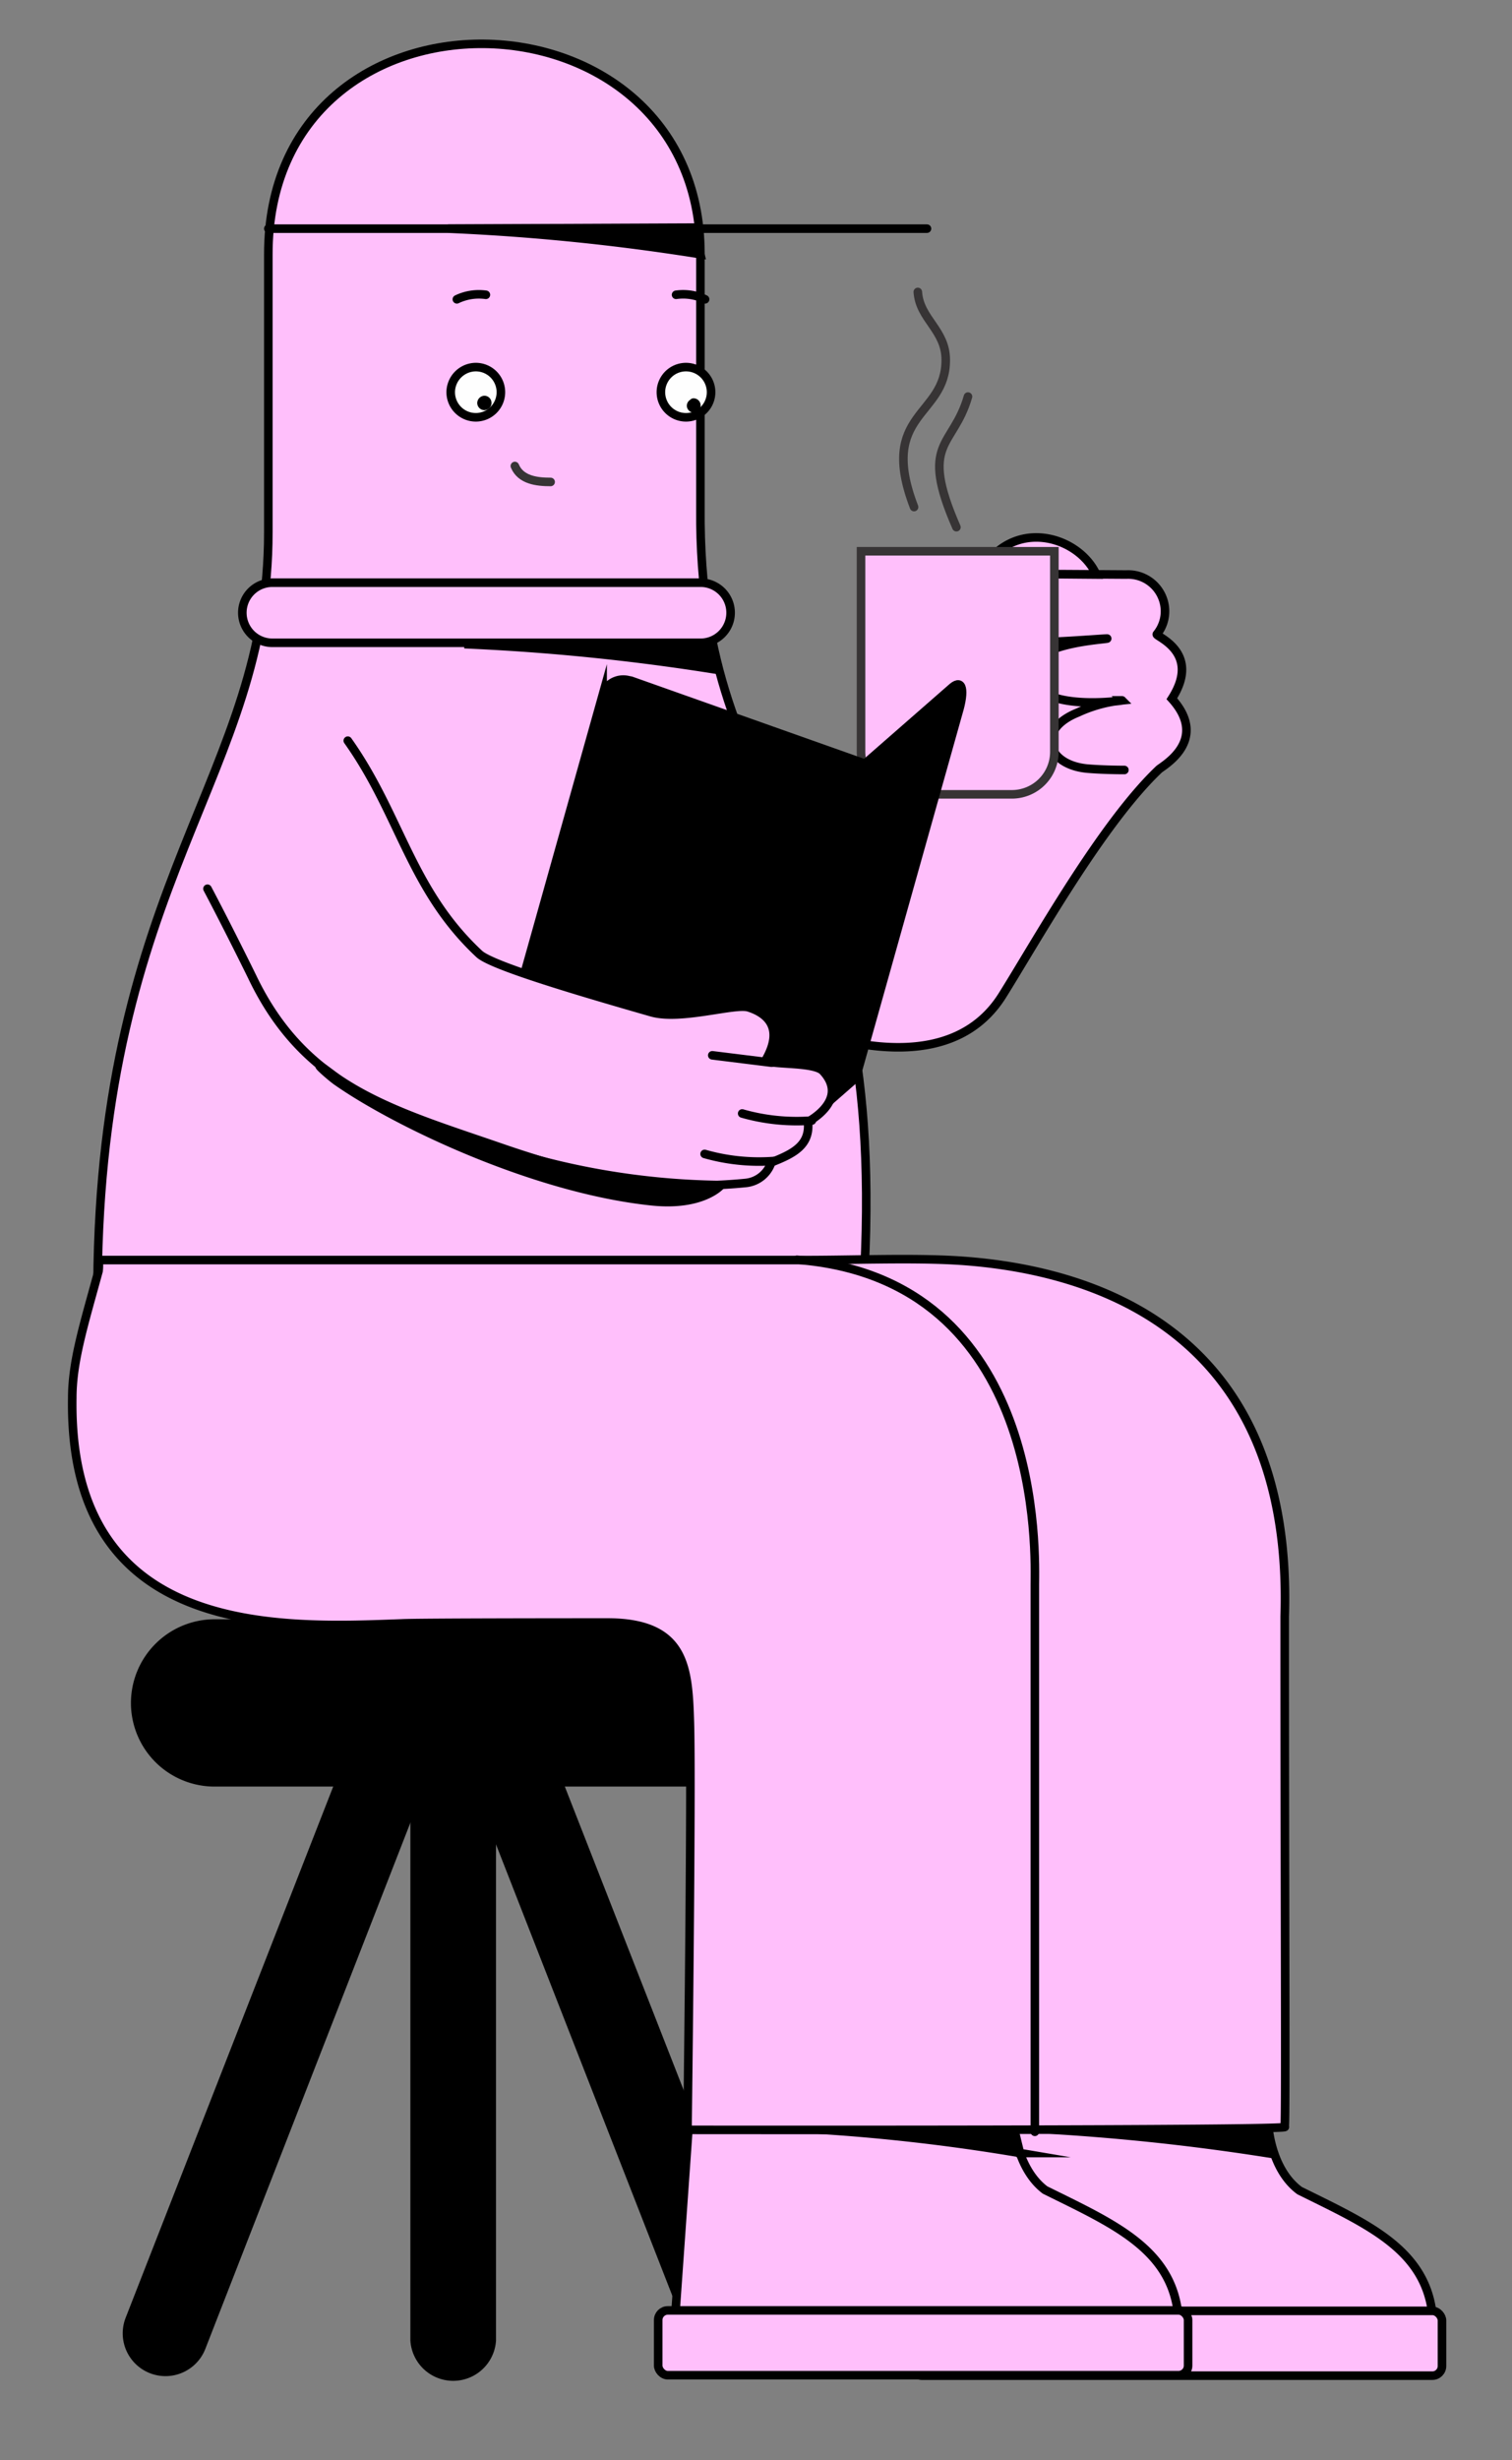 <svg id="Layer_1" data-name="Layer 1" xmlns="http://www.w3.org/2000/svg" viewBox="0 0 100.64 163.66"><rect x="0" y="0" width="100.64" height="163.66" fill="#808080" stroke="none"/><defs><style>.cls-1,.cls-6{fill:#ffbffb;}.cls-1,.cls-4,.cls-7{fill-rule:evenodd;}.cls-2,.cls-3,.cls-5{fill:none;stroke-linecap:round;stroke-width:0.57px;}.cls-2,.cls-5{stroke:#000;}.cls-2,.cls-3{stroke-miterlimit:22.93;}.cls-3{stroke:#373435;}.cls-5{stroke-linejoin:round;}.cls-7{fill:#fefefe;}</style></defs><title>about1</title><path class="cls-1" d="M50.87,54l6.53,4.52s6.63-7.58,6.7-8.83c.18-3.24-.49-7,.57-10.25,1.75-5.35,7-4.08,8.3-1.22,0,0-8.56-.07,2,0a2.45,2.45,0,0,1,2.57,2.31A2.41,2.41,0,0,1,77,42.19c-.11.15,3,1.17,1,4.29,2.52,2.79-.64,4.48-.86,4.7-3.81,3.61-8.2,11.49-10.4,15-4.78,7.71-18.1.35-19-.46C47.4,65.49,50.87,54,50.87,54Z"/><path class="cls-2" d="M50.87,54l6.53,4.52s6.63-7.58,6.7-8.83c.18-3.24-.49-7,.57-10.25,1.75-5.35,7-4.08,8.3-1.22,0,0-8.56-.07,2,0a2.45,2.45,0,0,1,2.57,2.31A2.41,2.41,0,0,1,77,42.19c-.11.15,3,1.17,1,4.29,2.52,2.79-.64,4.48-.86,4.7-3.81,3.61-8.2,11.49-10.4,15-4.78,7.71-18.1.35-19-.46C47.4,65.49,50.87,54,50.87,54Z"/><path class="cls-2" d="M70.19,38.31c-3,.36-3.79,4.55.12,4.37,1.53-.07,3.51-.23,3.38-.2-.48.1-6.55.42-4.74,3.11,1.14,1.68,5.89,1,5.73,1a9.13,9.13,0,0,0-2.94.81c-2.81,1.12-2.09,3.49.66,3.73.7.06,1.71.09,2.44.09"/><path class="cls-1" d="M57.31,36.67H70.18V50a2.83,2.83,0,0,1-2.83,2.84H60.14A2.84,2.84,0,0,1,57.31,50Z"/><path class="cls-3" d="M57.31,36.67H70.18V50a2.83,2.83,0,0,1-2.83,2.84H60.14A2.84,2.84,0,0,1,57.31,50Z"/><path class="cls-3" d="M60.84,33.73c-2.42-6.3,2.13-6,2.11-9.79,0-2-1.74-2.71-1.86-4.52"/><path class="cls-3" d="M63.66,35.07c-2.51-5.74-.22-5.26.77-8.69"/><path class="cls-4" d="M30.16,108.73h0a2.59,2.59,0,0,0-2.56,2.57v44.38a2.57,2.57,0,0,0,5.13,0V111.3A2.58,2.58,0,0,0,30.16,108.73Z"/><path class="cls-2" d="M30.16,108.73h0a2.59,2.59,0,0,0-2.56,2.57v44.38a2.57,2.57,0,0,0,5.13,0V111.3A2.58,2.58,0,0,0,30.16,108.73Z"/><path d="M14.23,108H46.34a5.28,5.28,0,0,1,5.28,5.28h0a5.27,5.27,0,0,1-5.28,5.28H14.23A5.28,5.28,0,0,1,9,113.27H9A5.29,5.29,0,0,1,14.23,108Z"/><path class="cls-2" d="M14.23,108H46.34a5.28,5.28,0,0,1,5.28,5.28h0a5.27,5.27,0,0,1-5.28,5.28H14.23A5.28,5.28,0,0,1,9,113.27H9A5.29,5.29,0,0,1,14.23,108Z"/><path class="cls-4" d="M31.69,111.49h0a2.58,2.58,0,0,0-1.45,3.32L46.4,156.15a2.56,2.56,0,1,0,4.77-1.87h0L35,113a2.57,2.57,0,0,0-3.32-1.47Z"/><path class="cls-2" d="M31.69,111.49h0a2.58,2.58,0,0,0-1.45,3.32L46.4,156.15a2.56,2.56,0,1,0,4.77-1.87h0L35,113a2.57,2.57,0,0,0-3.32-1.47Z"/><path class="cls-4" d="M28.06,111.49h0a2.57,2.57,0,0,1,1.46,3.32L13.4,156.15a2.56,2.56,0,0,1-4.77-1.87L24.77,113A2.57,2.57,0,0,1,28.06,111.49Z"/><path class="cls-2" d="M28.06,111.49h0a2.57,2.57,0,0,1,1.46,3.32L13.4,156.15a2.56,2.56,0,0,1-4.77-1.87L24.77,113A2.57,2.57,0,0,1,28.06,111.49Z"/><path class="cls-1" d="M84.4,141.19h-21a.67.67,0,0,0-.64.64l-1,14.16H95.33c.63-5.93-3.71-7.73-8.83-10.27C84.51,144.25,84.4,141.19,84.4,141.19Z"/><path class="cls-5" d="M84.4,141.19h-21a.67.67,0,0,0-.64.64l-1,14.16H95.33c.63-5.93-3.71-7.73-8.83-10.27C84.51,144.25,84.4,141.19,84.4,141.19Z"/><rect class="cls-6" x="60.71" y="153.72" width="35.27" height="4.31" rx="0.64"/><rect class="cls-5" x="60.71" y="153.72" width="35.27" height="4.31" rx="0.64"/><path class="cls-4" d="M84.06,141.49l.44,1.76a149.89,149.89,0,0,0-16.79-1.7Z"/><path class="cls-2" d="M84.06,141.49l.44,1.76a149.89,149.89,0,0,0-16.79-1.7Z"/><path class="cls-1" d="M67.45,141.15h-21a.69.69,0,0,0-.64.64l-1,14.16H78.4c.63-5.93-3.71-7.73-8.84-10.27C67.61,144.21,67.45,141.15,67.45,141.15Z"/><path class="cls-5" d="M67.45,141.15h-21a.69.69,0,0,0-.64.64l-1,14.16H78.4c.63-5.93-3.71-7.73-8.84-10.27C67.61,144.21,67.45,141.15,67.45,141.15Z"/><rect class="cls-6" x="43.81" y="153.69" width="35.27" height="4.31" rx="0.64"/><rect class="cls-5" x="43.81" y="153.69" width="35.27" height="4.31" rx="0.64"/><path class="cls-4" d="M67.46,141.45l.43,1.77a128.3,128.3,0,0,0-16.37-1.71Z"/><path class="cls-2" d="M67.46,141.45l.43,1.77a128.3,128.3,0,0,0-16.37-1.71Z"/><path class="cls-1" d="M46.62,16.87v17C46.47,55,59,55.4,57.54,84.5c-.21,4.25-3.68,3.72-4.33,9.43-4.8,1.17-17.65-3.52-22.45-2.36C26,90.41,14.1,100,9.31,98.83c-1.29-5.64-2.86-9-2.82-13.44.19-27,11.39-33.72,11.37-50V16.93C17.83-2.07,46.59-1.42,46.62,16.87Z"/><path class="cls-5" d="M46.62,16.87v17C46.47,55,59,55.4,57.54,84.5c-.21,4.25-3.68,3.72-4.33,9.43-4.8,1.17-17.65-3.52-22.45-2.36C26,90.41,14.1,100,9.31,98.83c-1.29-5.64-2.86-9-2.82-13.44.19-27,11.39-33.72,11.37-50V16.93C17.83-2.07,46.59-1.42,46.62,16.87Z"/><path class="cls-1" d="M63.59,83.84c8.34.49,22.54,4.08,21.92,23.7,0,19.15.08,33,0,33.94.79.25-39.75.2-39.75.2s.29-22.64.16-27.05c-.11-3.71-.29-6.72-5.55-6.7-.93,0-12.64,0-13.62.06-8.08.3-22.2,1-21.94-15,0-2.4.75-4.79,1.75-8.44a3,3,0,0,0,0-.73H53C56.34,83.84,60.4,83.66,63.59,83.84Z"/><path class="cls-5" d="M63.59,83.84c8.34.49,22.54,4.08,21.92,23.7,0,19.15.08,33,0,33.94.79.25-39.75.2-39.75.2s.29-22.64.16-27.05c-.11-3.71-.29-6.72-5.55-6.7-.93,0-12.64,0-13.62.06-8.08.3-22.2,1-21.94-15,0-2.4.75-4.79,1.75-8.44a3,3,0,0,0,0-.73H53C56.34,83.84,60.4,83.66,63.59,83.84Z"/><path class="cls-1" d="M18.13,38.76h28.5a2,2,0,0,1,0,4H18.13a2,2,0,0,1,0-4Z"/><path class="cls-2" d="M18.13,38.76h28.5a2,2,0,0,1,0,4H18.13a2,2,0,0,1,0-4Z"/><line class="cls-2" x1="17.86" y1="15.21" x2="61.7" y2="15.21"/><path class="cls-4" d="M47.26,42.78l.44,1.77a145.11,145.11,0,0,0-16.79-1.7Z"/><path class="cls-2" d="M47.26,42.78l.44,1.77a145.11,145.11,0,0,0-16.79-1.7Z"/><path class="cls-4" d="M46.17,15.14l.44,1.77a145.11,145.11,0,0,0-16.79-1.7Z"/><path class="cls-2" d="M46.17,15.14l.44,1.77a145.11,145.11,0,0,0-16.79-1.7Z"/><path class="cls-2" d="M68.88,141.81V105.43c0-1.72.78-20.35-15.84-21.63"/><path class="cls-7" d="M45.66,27.76a1.67,1.67,0,1,1,1.67-1.69,1.67,1.67,0,0,1-1.67,1.69Z"/><path class="cls-5" d="M45.66,27.76a1.67,1.67,0,1,1,1.67-1.69,1.67,1.67,0,0,1-1.67,1.69Z"/><path class="cls-7" d="M31.63,24.42A1.67,1.67,0,1,1,30,26.09v0A1.68,1.68,0,0,1,31.63,24.42Z"/><path class="cls-5" d="M31.63,24.42A1.67,1.67,0,1,1,30,26.09v0A1.68,1.68,0,0,1,31.63,24.42Z"/><path class="cls-2" d="M45,19.61a3.36,3.36,0,0,1,1.93.3"/><path class="cls-2" d="M32.34,19.61a3.39,3.39,0,0,0-1.93.3"/><path class="cls-4" d="M46.16,26.78a.19.19,0,0,1,.19.19h0a.18.18,0,0,1-.19.19A.19.19,0,0,1,46,27h0a.19.19,0,0,1,.17-.19Z"/><path class="cls-5" d="M46.16,26.78a.19.19,0,0,1,.19.19h0a.18.18,0,0,1-.19.19A.19.19,0,0,1,46,27h0a.19.19,0,0,1,.17-.19Z"/><path class="cls-4" d="M32.24,27a.2.2,0,0,1-.19-.19.21.21,0,0,1,.19-.2.19.19,0,0,1,.19.19h0a.18.18,0,0,1-.19.19Z"/><path class="cls-5" d="M32.24,27a.2.2,0,0,1-.19-.19.21.21,0,0,1,.19-.2.19.19,0,0,1,.19.19h0a.18.18,0,0,1-.19.19Z"/><path class="cls-3" d="M34.27,31c.39.94,1.48,1.06,2.38,1.06"/><path class="cls-4" d="M42,45.28l15.52,5.5-7.58,27-17-6,7.17-25.53a1.43,1.43,0,0,1,1.73-1Z"/><path class="cls-2" d="M42,45.28l15.52,5.5-7.58,27-17-6,7.17-25.53a1.43,1.43,0,0,1,1.73-1Z"/><path class="cls-4" d="M63.4,45.71l-5.72,5-7.58,27,6.86-6L63.79,47.4C64.24,45.91,64.06,45.16,63.4,45.71Z"/><path class="cls-2" d="M63.4,45.71l-5.72,5-7.58,27,6.86-6L63.79,47.4C64.24,45.91,64.06,45.16,63.4,45.71Z"/><path class="cls-1" d="M23.15,49.27c3.51,4.94,4.16,9.91,8.75,14.19.86.8,6.9,2.57,11.47,3.88,1.94.55,5.55-.61,6.45-.33s2.48,1.1,1.19,3.43c-.25.46,3.13.13,3.77.81,1.79,1.93-1,3.37-1,3.37.15,1.52-.89,2.1-2.44,2.7a2,2,0,0,1-1.69,1.37,33.07,33.07,0,0,1-12-1c-1.41-.39-2.9-.86-4.32-1.35-7.27-2.51-13-4-16.52-11.31-.31-.64-1.85-3.74-3-5.91-3-5.8,6.72-14.09,9.31-9.9"/><path class="cls-2" d="M23.15,49.27c3.51,4.94,4.16,9.91,8.75,14.19.86.8,6.9,2.57,11.47,3.88,1.94.55,5.55-.61,6.45-.33s2.48,1.1,1.19,3.43c-.25.46,3.13.13,3.77.81,1.79,1.93-1,3.37-1,3.37.15,1.52-.89,2.1-2.44,2.7a2,2,0,0,1-1.69,1.37,33.07,33.07,0,0,1-12-1c-1.41-.39-2.9-.86-4.32-1.35-7.27-2.51-13-4-16.52-11.31-.31-.64-1.85-3.74-3-5.91"/><path class="cls-2" d="M49.4,74.07a13.23,13.23,0,0,0,4.64.47"/><path class="cls-2" d="M46.9,76.76a13.2,13.2,0,0,0,4.63.47"/><path class="cls-4" d="M43.4,79.91c-7.89-.82-17.13-5.28-21-8-.56-.4-2.19-1.88-.07-.26s6,3,9,4.08A49.45,49.45,0,0,0,48,78.83S46.81,80.26,43.4,79.91Z"/><path class="cls-2" d="M43.4,79.91c-7.89-.82-17.13-5.28-21-8-.56-.4-2.19-1.88-.07-.26s6,3,9,4.08A49.45,49.45,0,0,0,48,78.83S46.81,80.26,43.4,79.91Z"/><line class="cls-2" x1="51.36" y1="70.69" x2="47.41" y2="70.2"/></svg>